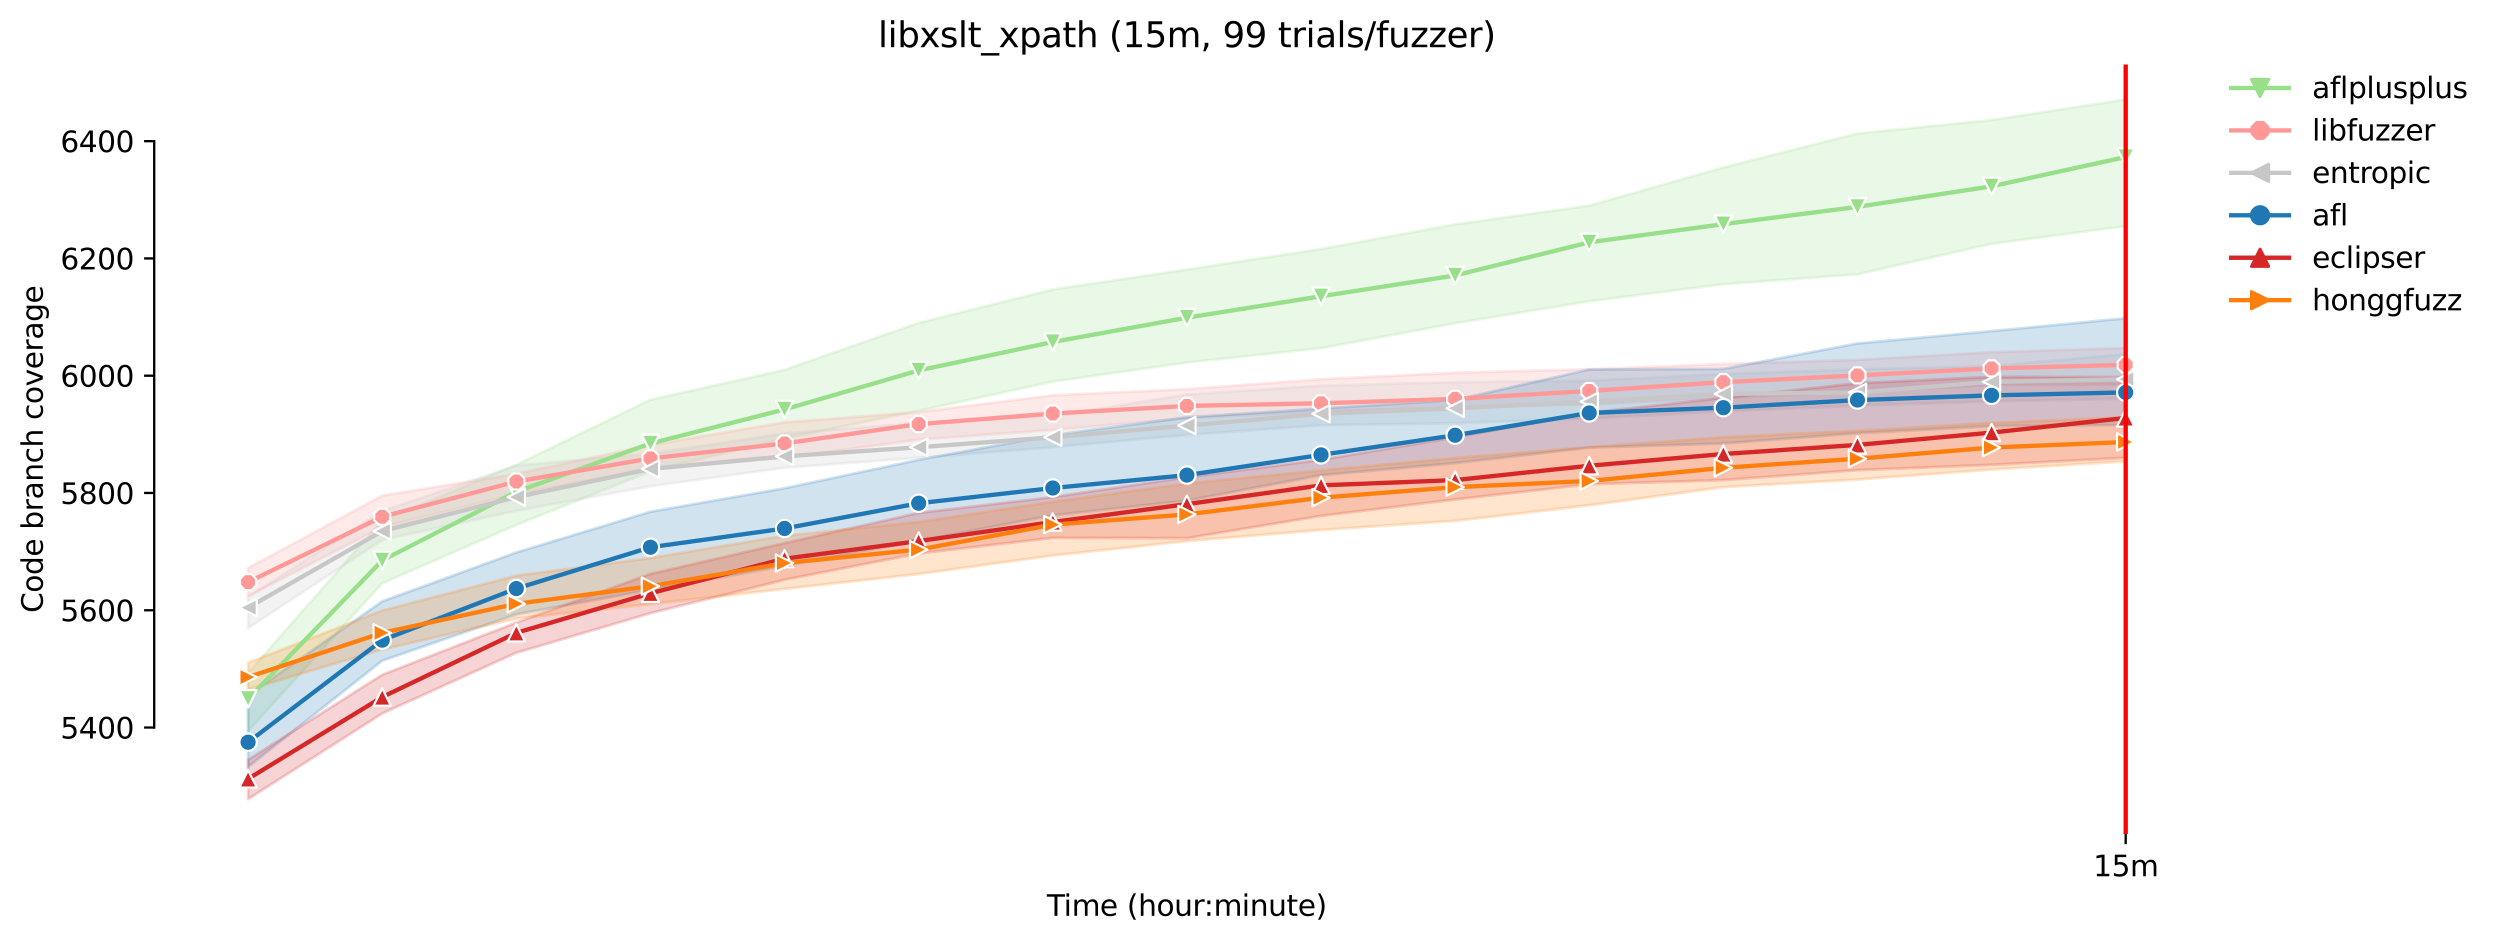 <?xml version="1.0" encoding="utf-8" standalone="no"?>
<!DOCTYPE svg PUBLIC "-//W3C//DTD SVG 1.1//EN"
  "http://www.w3.org/Graphics/SVG/1.1/DTD/svg11.dtd">
<svg height="325.986pt" version="1.1" viewBox="0 0 864.542 325.986" width="864.542pt" xmlns="http://www.w3.org/2000/svg" xmlns:xlink="http://www.w3.org/1999/xlink">
 <defs>
  <style type="text/css">*{stroke-linecap:butt;stroke-linejoin:round;}</style>
 </defs>
 <g id="figure_1">
  <g id="patch_1">
   <path d="M 0 325.986 
L 864.542 325.986 
L 864.542 0 
L 0 0 
z
" style="fill:#ffffff;"/>
  </g>
  <g id="axes_1">
   <g id="patch_2">
    <path d="M 53.328 288.43 
L 767.568 288.43 
L 767.568 22.318 
L 53.328 22.318 
z
" style="fill:#ffffff;"/>
   </g>
   <g id="PolyCollection_1">
    <defs>
     <path d="M 85.794 -93.251 
L 85.794 -73.175 
L 132.173 -124.271 
L 178.552 -144.453 
L 224.931 -162.998 
L 271.31 -174.364 
L 317.69 -183.895 
L 364.069 -194.034 
L 410.448 -200.624 
L 456.827 -205.592 
L 503.207 -214.19 
L 549.586 -221.815 
L 595.965 -227.696 
L 642.344 -231.123 
L 688.723 -241.688 
L 735.103 -247.769 
L 735.103 -291.572 
L 735.103 -291.572 
L 688.723 -284.475 
L 642.344 -279.811 
L 595.965 -268.055 
L 549.586 -254.869 
L 503.207 -248.379 
L 456.827 -239.865 
L 410.448 -232.765 
L 364.069 -225.871 
L 317.69 -214.312 
L 271.31 -198.089 
L 224.931 -187.747 
L 178.552 -165.239 
L 132.173 -145.974 
L 85.794 -93.251 
z
" id="m479d75a19c" style="stroke:#98df8a;stroke-opacity:0.2;"/>
    </defs>
    <g clip-path="url(#p4c5487ff35)">
     <use style="fill:#98df8a;fill-opacity:0.2;stroke:#98df8a;stroke-opacity:0.2;" x="0" xlink:href="#m479d75a19c" y="325.986"/>
    </g>
   </g>
   <g id="PolyCollection_2">
    <defs>
     <path d="M 85.794 -129.549 
L 85.794 -119.815 
L 132.173 -143.744 
L 178.552 -155.099 
L 224.931 -164.022 
L 271.31 -167.672 
L 317.69 -173.958 
L 364.069 -177.302 
L 410.448 -181.36 
L 456.827 -183.684 
L 503.207 -185.111 
L 549.586 -186.125 
L 595.965 -188.348 
L 642.344 -190.586 
L 688.723 -192.817 
L 735.103 -193.02 
L 735.103 -205.602 
L 735.103 -205.602 
L 688.723 -204.173 
L 642.344 -201.537 
L 595.965 -200.117 
L 549.586 -198.292 
L 503.207 -197.088 
L 456.827 -194.845 
L 410.448 -191.397 
L 364.069 -189.283 
L 317.69 -183.491 
L 271.31 -179.94 
L 224.931 -172.133 
L 178.552 -162.103 
L 132.173 -154.592 
L 85.794 -129.549 
z
" id="m8a4cbe8321" style="stroke:#ff9896;stroke-opacity:0.2;"/>
    </defs>
    <g clip-path="url(#p4c5487ff35)">
     <use style="fill:#ff9896;fill-opacity:0.2;stroke:#ff9896;stroke-opacity:0.2;" x="0" xlink:href="#m8a4cbe8321" y="325.986"/>
    </g>
   </g>
   <g id="PolyCollection_3">
    <defs>
     <path d="M 85.794 -119.62 
L 85.794 -108.763 
L 132.173 -139.282 
L 178.552 -149.32 
L 224.931 -157.837 
L 271.31 -164.225 
L 317.69 -167.672 
L 364.069 -171.322 
L 410.448 -175.58 
L 456.827 -178.926 
L 503.207 -179.636 
L 549.586 -181.256 
L 595.965 -183.689 
L 642.344 -185.72 
L 688.723 -187.139 
L 735.103 -188.153 
L 735.103 -203.564 
L 735.103 -203.564 
L 688.723 -199.407 
L 642.344 -198.292 
L 595.965 -196.67 
L 549.586 -194.338 
L 503.207 -193.831 
L 456.827 -192.614 
L 410.448 -189.572 
L 364.069 -182.069 
L 317.69 -179.737 
L 271.31 -176.087 
L 224.931 -169.094 
L 178.552 -165.036 
L 132.173 -149.241 
L 85.794 -119.62 
z
" id="m087e004ffd" style="stroke:#c7c7c7;stroke-opacity:0.2;"/>
    </defs>
    <g clip-path="url(#p4c5487ff35)">
     <use style="fill:#c7c7c7;fill-opacity:0.2;stroke:#c7c7c7;stroke-opacity:0.2;" x="0" xlink:href="#m087e004ffd" y="325.986"/>
    </g>
   </g>
   <g id="PolyCollection_4">
    <defs>
     <path d="M 85.794 -85.557 
L 85.794 -60.805 
L 132.173 -97.509 
L 178.552 -113.529 
L 224.931 -122.046 
L 271.31 -130.258 
L 317.69 -138.978 
L 364.069 -147.799 
L 410.448 -152.861 
L 456.827 -161.687 
L 503.207 -165.847 
L 549.586 -171.21 
L 595.965 -172.64 
L 642.344 -176.189 
L 688.723 -178.622 
L 735.103 -179.028 
L 735.103 -215.934 
L 735.103 -215.934 
L 688.723 -211.473 
L 642.344 -207.215 
L 595.965 -198.404 
L 549.586 -198.191 
L 503.207 -187.659 
L 456.827 -184.706 
L 410.448 -181.664 
L 364.069 -175.497 
L 317.69 -166.962 
L 271.31 -157.132 
L 224.931 -149.016 
L 178.552 -134.922 
L 132.173 -118.015 
L 85.794 -85.557 
z
" id="m4b9faaf8a5" style="stroke:#1f77b4;stroke-opacity:0.2;"/>
    </defs>
    <g clip-path="url(#p4c5487ff35)">
     <use style="fill:#1f77b4;fill-opacity:0.2;stroke:#1f77b4;stroke-opacity:0.2;" x="0" xlink:href="#m4b9faaf8a5" y="325.986"/>
    </g>
   </g>
   <g id="PolyCollection_5">
    <defs>
     <path d="M 85.794 -63.239 
L 85.794 -49.652 
L 132.173 -79.253 
L 178.552 -100.244 
L 224.931 -113.934 
L 271.31 -125.493 
L 317.69 -134.618 
L 364.069 -139.989 
L 410.448 -139.883 
L 456.827 -147.596 
L 503.207 -153.274 
L 549.586 -158.531 
L 595.965 -159.966 
L 642.344 -163.413 
L 688.723 -165.239 
L 735.103 -167.672 
L 735.103 -195.555 
L 735.103 -195.555 
L 688.723 -195.656 
L 642.344 -193.451 
L 595.965 -188.356 
L 549.586 -183.286 
L 503.207 -174.769 
L 456.827 -166.965 
L 410.448 -160.98 
L 364.069 -154.085 
L 317.69 -148.61 
L 271.31 -138.167 
L 224.931 -127.523 
L 178.552 -110.69 
L 132.173 -92.642 
L 85.794 -63.239 
z
" id="m6ea52c209a" style="stroke:#d62728;stroke-opacity:0.2;"/>
    </defs>
    <g clip-path="url(#p4c5487ff35)">
     <use style="fill:#d62728;fill-opacity:0.2;stroke:#d62728;stroke-opacity:0.2;" x="0" xlink:href="#m6ea52c209a" y="325.986"/>
    </g>
   </g>
   <g id="PolyCollection_6">
    <defs>
     <path d="M 85.794 -96.802 
L 85.794 -87.573 
L 132.173 -101.357 
L 178.552 -112.109 
L 224.931 -117.078 
L 271.31 -122.35 
L 317.69 -127.516 
L 364.069 -133.906 
L 410.448 -138.877 
L 456.827 -142.727 
L 503.207 -145.873 
L 549.586 -151.246 
L 595.965 -157.533 
L 642.344 -160.169 
L 688.723 -163.616 
L 735.103 -166.44 
L 735.103 -181.664 
L 735.103 -181.664 
L 688.723 -179.75 
L 642.344 -177.01 
L 595.965 -174.769 
L 549.586 -171.335 
L 503.207 -167.571 
L 456.827 -163.312 
L 410.448 -158.752 
L 364.069 -152.463 
L 317.69 -145.47 
L 271.31 -140.704 
L 224.931 -132.996 
L 178.552 -126.915 
L 132.173 -114.847 
L 85.794 -96.802 
z
" id="m92d3439f82" style="stroke:#ff7f0e;stroke-opacity:0.2;"/>
    </defs>
    <g clip-path="url(#p4c5487ff35)">
     <use style="fill:#ff7f0e;fill-opacity:0.2;stroke:#ff7f0e;stroke-opacity:0.2;" x="0" xlink:href="#m92d3439f82" y="325.986"/>
    </g>
   </g>
   <g id="matplotlib.axis_1">
    <g id="xtick_1">
     <g id="line2d_1">
      <defs>
       <path d="M 0 0 
L 0 3.5 
" id="mc298750e1a" style="stroke:#000000;stroke-width:0.8;"/>
      </defs>
      <g>
       <use style="stroke:#000000;stroke-width:0.8;" x="735.103" xlink:href="#mc298750e1a" y="288.43"/>
      </g>
     </g>
     <g id="text_1">
      <!-- 15m -->
      <g transform="translate(723.87 303.029)scale(0.1 -0.1)">
       <defs>
        <path d="M 794 531 
L 1825 531 
L 1825 4091 
L 703 3866 
L 703 4441 
L 1819 4666 
L 2450 4666 
L 2450 531 
L 3481 531 
L 3481 0 
L 794 0 
L 794 531 
z
" id="DejaVuSans-31" transform="scale(0.016)"/>
        <path d="M 691 4666 
L 3169 4666 
L 3169 4134 
L 1269 4134 
L 1269 2991 
Q 1406 3038 1543 3061 
Q 1681 3084 1819 3084 
Q 2600 3084 3056 2656 
Q 3513 2228 3513 1497 
Q 3513 744 3044 326 
Q 2575 -91 1722 -91 
Q 1428 -91 1123 -41 
Q 819 9 494 109 
L 494 744 
Q 775 591 1075 516 
Q 1375 441 1709 441 
Q 2250 441 2565 725 
Q 2881 1009 2881 1497 
Q 2881 1984 2565 2268 
Q 2250 2553 1709 2553 
Q 1456 2553 1204 2497 
Q 953 2441 691 2322 
L 691 4666 
z
" id="DejaVuSans-35" transform="scale(0.016)"/>
        <path d="M 3328 2828 
Q 3544 3216 3844 3400 
Q 4144 3584 4550 3584 
Q 5097 3584 5394 3201 
Q 5691 2819 5691 2113 
L 5691 0 
L 5113 0 
L 5113 2094 
Q 5113 2597 4934 2840 
Q 4756 3084 4391 3084 
Q 3944 3084 3684 2787 
Q 3425 2491 3425 1978 
L 3425 0 
L 2847 0 
L 2847 2094 
Q 2847 2600 2669 2842 
Q 2491 3084 2119 3084 
Q 1678 3084 1418 2786 
Q 1159 2488 1159 1978 
L 1159 0 
L 581 0 
L 581 3500 
L 1159 3500 
L 1159 2956 
Q 1356 3278 1631 3431 
Q 1906 3584 2284 3584 
Q 2666 3584 2933 3390 
Q 3200 3197 3328 2828 
z
" id="DejaVuSans-6d" transform="scale(0.016)"/>
       </defs>
       <use xlink:href="#DejaVuSans-31"/>
       <use x="63.623" xlink:href="#DejaVuSans-35"/>
       <use x="127.246" xlink:href="#DejaVuSans-6d"/>
      </g>
     </g>
    </g>
    <g id="text_2">
     <!-- Time (hour:minute) -->
     <g transform="translate(362.041 316.707)scale(0.1 -0.1)">
      <defs>
       <path d="M -19 4666 
L 3928 4666 
L 3928 4134 
L 2272 4134 
L 2272 0 
L 1638 0 
L 1638 4134 
L -19 4134 
L -19 4666 
z
" id="DejaVuSans-54" transform="scale(0.016)"/>
       <path d="M 603 3500 
L 1178 3500 
L 1178 0 
L 603 0 
L 603 3500 
z
M 603 4863 
L 1178 4863 
L 1178 4134 
L 603 4134 
L 603 4863 
z
" id="DejaVuSans-69" transform="scale(0.016)"/>
       <path d="M 3597 1894 
L 3597 1613 
L 953 1613 
Q 991 1019 1311 708 
Q 1631 397 2203 397 
Q 2534 397 2845 478 
Q 3156 559 3463 722 
L 3463 178 
Q 3153 47 2828 -22 
Q 2503 -91 2169 -91 
Q 1331 -91 842 396 
Q 353 884 353 1716 
Q 353 2575 817 3079 
Q 1281 3584 2069 3584 
Q 2775 3584 3186 3129 
Q 3597 2675 3597 1894 
z
M 3022 2063 
Q 3016 2534 2758 2815 
Q 2500 3097 2075 3097 
Q 1594 3097 1305 2825 
Q 1016 2553 972 2059 
L 3022 2063 
z
" id="DejaVuSans-65" transform="scale(0.016)"/>
       <path id="DejaVuSans-20" transform="scale(0.016)"/>
       <path d="M 1984 4856 
Q 1566 4138 1362 3434 
Q 1159 2731 1159 2009 
Q 1159 1288 1364 580 
Q 1569 -128 1984 -844 
L 1484 -844 
Q 1016 -109 783 600 
Q 550 1309 550 2009 
Q 550 2706 781 3412 
Q 1013 4119 1484 4856 
L 1984 4856 
z
" id="DejaVuSans-28" transform="scale(0.016)"/>
       <path d="M 3513 2113 
L 3513 0 
L 2938 0 
L 2938 2094 
Q 2938 2591 2744 2837 
Q 2550 3084 2163 3084 
Q 1697 3084 1428 2787 
Q 1159 2491 1159 1978 
L 1159 0 
L 581 0 
L 581 4863 
L 1159 4863 
L 1159 2956 
Q 1366 3272 1645 3428 
Q 1925 3584 2291 3584 
Q 2894 3584 3203 3211 
Q 3513 2838 3513 2113 
z
" id="DejaVuSans-68" transform="scale(0.016)"/>
       <path d="M 1959 3097 
Q 1497 3097 1228 2736 
Q 959 2375 959 1747 
Q 959 1119 1226 758 
Q 1494 397 1959 397 
Q 2419 397 2687 759 
Q 2956 1122 2956 1747 
Q 2956 2369 2687 2733 
Q 2419 3097 1959 3097 
z
M 1959 3584 
Q 2709 3584 3137 3096 
Q 3566 2609 3566 1747 
Q 3566 888 3137 398 
Q 2709 -91 1959 -91 
Q 1206 -91 779 398 
Q 353 888 353 1747 
Q 353 2609 779 3096 
Q 1206 3584 1959 3584 
z
" id="DejaVuSans-6f" transform="scale(0.016)"/>
       <path d="M 544 1381 
L 544 3500 
L 1119 3500 
L 1119 1403 
Q 1119 906 1312 657 
Q 1506 409 1894 409 
Q 2359 409 2629 706 
Q 2900 1003 2900 1516 
L 2900 3500 
L 3475 3500 
L 3475 0 
L 2900 0 
L 2900 538 
Q 2691 219 2414 64 
Q 2138 -91 1772 -91 
Q 1169 -91 856 284 
Q 544 659 544 1381 
z
M 1991 3584 
L 1991 3584 
z
" id="DejaVuSans-75" transform="scale(0.016)"/>
       <path d="M 2631 2963 
Q 2534 3019 2420 3045 
Q 2306 3072 2169 3072 
Q 1681 3072 1420 2755 
Q 1159 2438 1159 1844 
L 1159 0 
L 581 0 
L 581 3500 
L 1159 3500 
L 1159 2956 
Q 1341 3275 1631 3429 
Q 1922 3584 2338 3584 
Q 2397 3584 2469 3576 
Q 2541 3569 2628 3553 
L 2631 2963 
z
" id="DejaVuSans-72" transform="scale(0.016)"/>
       <path d="M 750 794 
L 1409 794 
L 1409 0 
L 750 0 
L 750 794 
z
M 750 3309 
L 1409 3309 
L 1409 2516 
L 750 2516 
L 750 3309 
z
" id="DejaVuSans-3a" transform="scale(0.016)"/>
       <path d="M 3513 2113 
L 3513 0 
L 2938 0 
L 2938 2094 
Q 2938 2591 2744 2837 
Q 2550 3084 2163 3084 
Q 1697 3084 1428 2787 
Q 1159 2491 1159 1978 
L 1159 0 
L 581 0 
L 581 3500 
L 1159 3500 
L 1159 2956 
Q 1366 3272 1645 3428 
Q 1925 3584 2291 3584 
Q 2894 3584 3203 3211 
Q 3513 2838 3513 2113 
z
" id="DejaVuSans-6e" transform="scale(0.016)"/>
       <path d="M 1172 4494 
L 1172 3500 
L 2356 3500 
L 2356 3053 
L 1172 3053 
L 1172 1153 
Q 1172 725 1289 603 
Q 1406 481 1766 481 
L 2356 481 
L 2356 0 
L 1766 0 
Q 1100 0 847 248 
Q 594 497 594 1153 
L 594 3053 
L 172 3053 
L 172 3500 
L 594 3500 
L 594 4494 
L 1172 4494 
z
" id="DejaVuSans-74" transform="scale(0.016)"/>
       <path d="M 513 4856 
L 1013 4856 
Q 1481 4119 1714 3412 
Q 1947 2706 1947 2009 
Q 1947 1309 1714 600 
Q 1481 -109 1013 -844 
L 513 -844 
Q 928 -128 1133 580 
Q 1338 1288 1338 2009 
Q 1338 2731 1133 3434 
Q 928 4138 513 4856 
z
" id="DejaVuSans-29" transform="scale(0.016)"/>
      </defs>
      <use xlink:href="#DejaVuSans-54"/>
      <use x="57.959" xlink:href="#DejaVuSans-69"/>
      <use x="85.742" xlink:href="#DejaVuSans-6d"/>
      <use x="183.154" xlink:href="#DejaVuSans-65"/>
      <use x="244.678" xlink:href="#DejaVuSans-20"/>
      <use x="276.465" xlink:href="#DejaVuSans-28"/>
      <use x="315.479" xlink:href="#DejaVuSans-68"/>
      <use x="378.857" xlink:href="#DejaVuSans-6f"/>
      <use x="440.039" xlink:href="#DejaVuSans-75"/>
      <use x="503.418" xlink:href="#DejaVuSans-72"/>
      <use x="542.781" xlink:href="#DejaVuSans-3a"/>
      <use x="576.473" xlink:href="#DejaVuSans-6d"/>
      <use x="673.885" xlink:href="#DejaVuSans-69"/>
      <use x="701.668" xlink:href="#DejaVuSans-6e"/>
      <use x="765.047" xlink:href="#DejaVuSans-75"/>
      <use x="828.426" xlink:href="#DejaVuSans-74"/>
      <use x="867.635" xlink:href="#DejaVuSans-65"/>
      <use x="929.158" xlink:href="#DejaVuSans-29"/>
     </g>
    </g>
   </g>
   <g id="matplotlib.axis_2">
    <g id="ytick_1">
     <g id="line2d_2">
      <defs>
       <path d="M 0 0 
L -3.5 0 
" id="mdfe9382832" style="stroke:#000000;stroke-width:0.8;"/>
      </defs>
      <g>
       <use style="stroke:#000000;stroke-width:0.8;" x="53.328" xlink:href="#mdfe9382832" y="251.595"/>
      </g>
     </g>
     <g id="text_3">
      <!-- 5400 -->
      <g transform="translate(20.878 255.394)scale(0.1 -0.1)">
       <defs>
        <path d="M 2419 4116 
L 825 1625 
L 2419 1625 
L 2419 4116 
z
M 2253 4666 
L 3047 4666 
L 3047 1625 
L 3713 1625 
L 3713 1100 
L 3047 1100 
L 3047 0 
L 2419 0 
L 2419 1100 
L 313 1100 
L 313 1709 
L 2253 4666 
z
" id="DejaVuSans-34" transform="scale(0.016)"/>
        <path d="M 2034 4250 
Q 1547 4250 1301 3770 
Q 1056 3291 1056 2328 
Q 1056 1369 1301 889 
Q 1547 409 2034 409 
Q 2525 409 2770 889 
Q 3016 1369 3016 2328 
Q 3016 3291 2770 3770 
Q 2525 4250 2034 4250 
z
M 2034 4750 
Q 2819 4750 3233 4129 
Q 3647 3509 3647 2328 
Q 3647 1150 3233 529 
Q 2819 -91 2034 -91 
Q 1250 -91 836 529 
Q 422 1150 422 2328 
Q 422 3509 836 4129 
Q 1250 4750 2034 4750 
z
" id="DejaVuSans-30" transform="scale(0.016)"/>
       </defs>
       <use xlink:href="#DejaVuSans-35"/>
       <use x="63.623" xlink:href="#DejaVuSans-34"/>
       <use x="127.246" xlink:href="#DejaVuSans-30"/>
       <use x="190.869" xlink:href="#DejaVuSans-30"/>
      </g>
     </g>
    </g>
    <g id="ytick_2">
     <g id="line2d_3">
      <g>
       <use style="stroke:#000000;stroke-width:0.8;" x="53.328" xlink:href="#mdfe9382832" y="211.038"/>
      </g>
     </g>
     <g id="text_4">
      <!-- 5600 -->
      <g transform="translate(20.878 214.837)scale(0.1 -0.1)">
       <defs>
        <path d="M 2113 2584 
Q 1688 2584 1439 2293 
Q 1191 2003 1191 1497 
Q 1191 994 1439 701 
Q 1688 409 2113 409 
Q 2538 409 2786 701 
Q 3034 994 3034 1497 
Q 3034 2003 2786 2293 
Q 2538 2584 2113 2584 
z
M 3366 4563 
L 3366 3988 
Q 3128 4100 2886 4159 
Q 2644 4219 2406 4219 
Q 1781 4219 1451 3797 
Q 1122 3375 1075 2522 
Q 1259 2794 1537 2939 
Q 1816 3084 2150 3084 
Q 2853 3084 3261 2657 
Q 3669 2231 3669 1497 
Q 3669 778 3244 343 
Q 2819 -91 2113 -91 
Q 1303 -91 875 529 
Q 447 1150 447 2328 
Q 447 3434 972 4092 
Q 1497 4750 2381 4750 
Q 2619 4750 2861 4703 
Q 3103 4656 3366 4563 
z
" id="DejaVuSans-36" transform="scale(0.016)"/>
       </defs>
       <use xlink:href="#DejaVuSans-35"/>
       <use x="63.623" xlink:href="#DejaVuSans-36"/>
       <use x="127.246" xlink:href="#DejaVuSans-30"/>
       <use x="190.869" xlink:href="#DejaVuSans-30"/>
      </g>
     </g>
    </g>
    <g id="ytick_3">
     <g id="line2d_4">
      <g>
       <use style="stroke:#000000;stroke-width:0.8;" x="53.328" xlink:href="#mdfe9382832" y="170.481"/>
      </g>
     </g>
     <g id="text_5">
      <!-- 5800 -->
      <g transform="translate(20.878 174.281)scale(0.1 -0.1)">
       <defs>
        <path d="M 2034 2216 
Q 1584 2216 1326 1975 
Q 1069 1734 1069 1313 
Q 1069 891 1326 650 
Q 1584 409 2034 409 
Q 2484 409 2743 651 
Q 3003 894 3003 1313 
Q 3003 1734 2745 1975 
Q 2488 2216 2034 2216 
z
M 1403 2484 
Q 997 2584 770 2862 
Q 544 3141 544 3541 
Q 544 4100 942 4425 
Q 1341 4750 2034 4750 
Q 2731 4750 3128 4425 
Q 3525 4100 3525 3541 
Q 3525 3141 3298 2862 
Q 3072 2584 2669 2484 
Q 3125 2378 3379 2068 
Q 3634 1759 3634 1313 
Q 3634 634 3220 271 
Q 2806 -91 2034 -91 
Q 1263 -91 848 271 
Q 434 634 434 1313 
Q 434 1759 690 2068 
Q 947 2378 1403 2484 
z
M 1172 3481 
Q 1172 3119 1398 2916 
Q 1625 2713 2034 2713 
Q 2441 2713 2670 2916 
Q 2900 3119 2900 3481 
Q 2900 3844 2670 4047 
Q 2441 4250 2034 4250 
Q 1625 4250 1398 4047 
Q 1172 3844 1172 3481 
z
" id="DejaVuSans-38" transform="scale(0.016)"/>
       </defs>
       <use xlink:href="#DejaVuSans-35"/>
       <use x="63.623" xlink:href="#DejaVuSans-38"/>
       <use x="127.246" xlink:href="#DejaVuSans-30"/>
       <use x="190.869" xlink:href="#DejaVuSans-30"/>
      </g>
     </g>
    </g>
    <g id="ytick_4">
     <g id="line2d_5">
      <g>
       <use style="stroke:#000000;stroke-width:0.8;" x="53.328" xlink:href="#mdfe9382832" y="129.925"/>
      </g>
     </g>
     <g id="text_6">
      <!-- 6000 -->
      <g transform="translate(20.878 133.724)scale(0.1 -0.1)">
       <use xlink:href="#DejaVuSans-36"/>
       <use x="63.623" xlink:href="#DejaVuSans-30"/>
       <use x="127.246" xlink:href="#DejaVuSans-30"/>
       <use x="190.869" xlink:href="#DejaVuSans-30"/>
      </g>
     </g>
    </g>
    <g id="ytick_5">
     <g id="line2d_6">
      <g>
       <use style="stroke:#000000;stroke-width:0.8;" x="53.328" xlink:href="#mdfe9382832" y="89.368"/>
      </g>
     </g>
     <g id="text_7">
      <!-- 6200 -->
      <g transform="translate(20.878 93.168)scale(0.1 -0.1)">
       <defs>
        <path d="M 1228 531 
L 3431 531 
L 3431 0 
L 469 0 
L 469 531 
Q 828 903 1448 1529 
Q 2069 2156 2228 2338 
Q 2531 2678 2651 2914 
Q 2772 3150 2772 3378 
Q 2772 3750 2511 3984 
Q 2250 4219 1831 4219 
Q 1534 4219 1204 4116 
Q 875 4013 500 3803 
L 500 4441 
Q 881 4594 1212 4672 
Q 1544 4750 1819 4750 
Q 2544 4750 2975 4387 
Q 3406 4025 3406 3419 
Q 3406 3131 3298 2873 
Q 3191 2616 2906 2266 
Q 2828 2175 2409 1742 
Q 1991 1309 1228 531 
z
" id="DejaVuSans-32" transform="scale(0.016)"/>
       </defs>
       <use xlink:href="#DejaVuSans-36"/>
       <use x="63.623" xlink:href="#DejaVuSans-32"/>
       <use x="127.246" xlink:href="#DejaVuSans-30"/>
       <use x="190.869" xlink:href="#DejaVuSans-30"/>
      </g>
     </g>
    </g>
    <g id="ytick_6">
     <g id="line2d_7">
      <g>
       <use style="stroke:#000000;stroke-width:0.8;" x="53.328" xlink:href="#mdfe9382832" y="48.812"/>
      </g>
     </g>
     <g id="text_8">
      <!-- 6400 -->
      <g transform="translate(20.878 52.611)scale(0.1 -0.1)">
       <use xlink:href="#DejaVuSans-36"/>
       <use x="63.623" xlink:href="#DejaVuSans-34"/>
       <use x="127.246" xlink:href="#DejaVuSans-30"/>
       <use x="190.869" xlink:href="#DejaVuSans-30"/>
      </g>
     </g>
    </g>
    <g id="text_9">
     <!-- Code branch coverage -->
     <g transform="translate(14.798 211.949)rotate(-90)scale(0.1 -0.1)">
      <defs>
       <path d="M 4122 4306 
L 4122 3641 
Q 3803 3938 3442 4084 
Q 3081 4231 2675 4231 
Q 1875 4231 1450 3742 
Q 1025 3253 1025 2328 
Q 1025 1406 1450 917 
Q 1875 428 2675 428 
Q 3081 428 3442 575 
Q 3803 722 4122 1019 
L 4122 359 
Q 3791 134 3420 21 
Q 3050 -91 2638 -91 
Q 1578 -91 968 557 
Q 359 1206 359 2328 
Q 359 3453 968 4101 
Q 1578 4750 2638 4750 
Q 3056 4750 3426 4639 
Q 3797 4528 4122 4306 
z
" id="DejaVuSans-43" transform="scale(0.016)"/>
       <path d="M 2906 2969 
L 2906 4863 
L 3481 4863 
L 3481 0 
L 2906 0 
L 2906 525 
Q 2725 213 2448 61 
Q 2172 -91 1784 -91 
Q 1150 -91 751 415 
Q 353 922 353 1747 
Q 353 2572 751 3078 
Q 1150 3584 1784 3584 
Q 2172 3584 2448 3432 
Q 2725 3281 2906 2969 
z
M 947 1747 
Q 947 1113 1208 752 
Q 1469 391 1925 391 
Q 2381 391 2643 752 
Q 2906 1113 2906 1747 
Q 2906 2381 2643 2742 
Q 2381 3103 1925 3103 
Q 1469 3103 1208 2742 
Q 947 2381 947 1747 
z
" id="DejaVuSans-64" transform="scale(0.016)"/>
       <path d="M 3116 1747 
Q 3116 2381 2855 2742 
Q 2594 3103 2138 3103 
Q 1681 3103 1420 2742 
Q 1159 2381 1159 1747 
Q 1159 1113 1420 752 
Q 1681 391 2138 391 
Q 2594 391 2855 752 
Q 3116 1113 3116 1747 
z
M 1159 2969 
Q 1341 3281 1617 3432 
Q 1894 3584 2278 3584 
Q 2916 3584 3314 3078 
Q 3713 2572 3713 1747 
Q 3713 922 3314 415 
Q 2916 -91 2278 -91 
Q 1894 -91 1617 61 
Q 1341 213 1159 525 
L 1159 0 
L 581 0 
L 581 4863 
L 1159 4863 
L 1159 2969 
z
" id="DejaVuSans-62" transform="scale(0.016)"/>
       <path d="M 2194 1759 
Q 1497 1759 1228 1600 
Q 959 1441 959 1056 
Q 959 750 1161 570 
Q 1363 391 1709 391 
Q 2188 391 2477 730 
Q 2766 1069 2766 1631 
L 2766 1759 
L 2194 1759 
z
M 3341 1997 
L 3341 0 
L 2766 0 
L 2766 531 
Q 2569 213 2275 61 
Q 1981 -91 1556 -91 
Q 1019 -91 701 211 
Q 384 513 384 1019 
Q 384 1609 779 1909 
Q 1175 2209 1959 2209 
L 2766 2209 
L 2766 2266 
Q 2766 2663 2505 2880 
Q 2244 3097 1772 3097 
Q 1472 3097 1187 3025 
Q 903 2953 641 2809 
L 641 3341 
Q 956 3463 1253 3523 
Q 1550 3584 1831 3584 
Q 2591 3584 2966 3190 
Q 3341 2797 3341 1997 
z
" id="DejaVuSans-61" transform="scale(0.016)"/>
       <path d="M 3122 3366 
L 3122 2828 
Q 2878 2963 2633 3030 
Q 2388 3097 2138 3097 
Q 1578 3097 1268 2742 
Q 959 2388 959 1747 
Q 959 1106 1268 751 
Q 1578 397 2138 397 
Q 2388 397 2633 464 
Q 2878 531 3122 666 
L 3122 134 
Q 2881 22 2623 -34 
Q 2366 -91 2075 -91 
Q 1284 -91 818 406 
Q 353 903 353 1747 
Q 353 2603 823 3093 
Q 1294 3584 2113 3584 
Q 2378 3584 2631 3529 
Q 2884 3475 3122 3366 
z
" id="DejaVuSans-63" transform="scale(0.016)"/>
       <path d="M 191 3500 
L 800 3500 
L 1894 563 
L 2988 3500 
L 3597 3500 
L 2284 0 
L 1503 0 
L 191 3500 
z
" id="DejaVuSans-76" transform="scale(0.016)"/>
       <path d="M 2906 1791 
Q 2906 2416 2648 2759 
Q 2391 3103 1925 3103 
Q 1463 3103 1205 2759 
Q 947 2416 947 1791 
Q 947 1169 1205 825 
Q 1463 481 1925 481 
Q 2391 481 2648 825 
Q 2906 1169 2906 1791 
z
M 3481 434 
Q 3481 -459 3084 -895 
Q 2688 -1331 1869 -1331 
Q 1566 -1331 1297 -1286 
Q 1028 -1241 775 -1147 
L 775 -588 
Q 1028 -725 1275 -790 
Q 1522 -856 1778 -856 
Q 2344 -856 2625 -561 
Q 2906 -266 2906 331 
L 2906 616 
Q 2728 306 2450 153 
Q 2172 0 1784 0 
Q 1141 0 747 490 
Q 353 981 353 1791 
Q 353 2603 747 3093 
Q 1141 3584 1784 3584 
Q 2172 3584 2450 3431 
Q 2728 3278 2906 2969 
L 2906 3500 
L 3481 3500 
L 3481 434 
z
" id="DejaVuSans-67" transform="scale(0.016)"/>
      </defs>
      <use xlink:href="#DejaVuSans-43"/>
      <use x="69.824" xlink:href="#DejaVuSans-6f"/>
      <use x="131.006" xlink:href="#DejaVuSans-64"/>
      <use x="194.482" xlink:href="#DejaVuSans-65"/>
      <use x="256.006" xlink:href="#DejaVuSans-20"/>
      <use x="287.793" xlink:href="#DejaVuSans-62"/>
      <use x="351.27" xlink:href="#DejaVuSans-72"/>
      <use x="392.383" xlink:href="#DejaVuSans-61"/>
      <use x="453.662" xlink:href="#DejaVuSans-6e"/>
      <use x="517.041" xlink:href="#DejaVuSans-63"/>
      <use x="572.021" xlink:href="#DejaVuSans-68"/>
      <use x="635.4" xlink:href="#DejaVuSans-20"/>
      <use x="667.188" xlink:href="#DejaVuSans-63"/>
      <use x="722.168" xlink:href="#DejaVuSans-6f"/>
      <use x="783.35" xlink:href="#DejaVuSans-76"/>
      <use x="842.529" xlink:href="#DejaVuSans-65"/>
      <use x="904.053" xlink:href="#DejaVuSans-72"/>
      <use x="945.166" xlink:href="#DejaVuSans-61"/>
      <use x="1006.445" xlink:href="#DejaVuSans-67"/>
      <use x="1069.922" xlink:href="#DejaVuSans-65"/>
     </g>
    </g>
   </g>
   <g id="line2d_8">
    <path clip-path="url(#p4c5487ff35)" d="M 85.794 241.658 
L 132.173 193.801 
L 178.552 170.076 
L 224.931 153.346 
L 271.31 141.585 
L 317.69 128.1 
L 364.069 118.265 
L 410.448 109.849 
L 456.827 102.448 
L 503.207 95.249 
L 549.586 83.792 
L 595.965 77.505 
L 642.344 71.523 
L 688.723 64.426 
L 735.103 54.287 
" style="fill:none;stroke:#98df8a;stroke-linecap:square;stroke-width:1.5;"/>
    <defs>
     <path d="M -0 3 
L 3 -3 
L -3 -3 
z
" id="m880ac84033" style="stroke:#ffffff;stroke-linejoin:miter;stroke-width:0.75;"/>
    </defs>
    <g clip-path="url(#p4c5487ff35)">
     <use style="fill:#98df8a;stroke:#ffffff;stroke-linejoin:miter;stroke-width:0.75;" x="85.794" xlink:href="#m880ac84033" y="241.658"/>
     <use style="fill:#98df8a;stroke:#ffffff;stroke-linejoin:miter;stroke-width:0.75;" x="132.173" xlink:href="#m880ac84033" y="193.801"/>
     <use style="fill:#98df8a;stroke:#ffffff;stroke-linejoin:miter;stroke-width:0.75;" x="178.552" xlink:href="#m880ac84033" y="170.076"/>
     <use style="fill:#98df8a;stroke:#ffffff;stroke-linejoin:miter;stroke-width:0.75;" x="224.931" xlink:href="#m880ac84033" y="153.346"/>
     <use style="fill:#98df8a;stroke:#ffffff;stroke-linejoin:miter;stroke-width:0.75;" x="271.31" xlink:href="#m880ac84033" y="141.585"/>
     <use style="fill:#98df8a;stroke:#ffffff;stroke-linejoin:miter;stroke-width:0.75;" x="317.69" xlink:href="#m880ac84033" y="128.1"/>
     <use style="fill:#98df8a;stroke:#ffffff;stroke-linejoin:miter;stroke-width:0.75;" x="364.069" xlink:href="#m880ac84033" y="118.265"/>
     <use style="fill:#98df8a;stroke:#ffffff;stroke-linejoin:miter;stroke-width:0.75;" x="410.448" xlink:href="#m880ac84033" y="109.849"/>
     <use style="fill:#98df8a;stroke:#ffffff;stroke-linejoin:miter;stroke-width:0.75;" x="456.827" xlink:href="#m880ac84033" y="102.448"/>
     <use style="fill:#98df8a;stroke:#ffffff;stroke-linejoin:miter;stroke-width:0.75;" x="503.207" xlink:href="#m880ac84033" y="95.249"/>
     <use style="fill:#98df8a;stroke:#ffffff;stroke-linejoin:miter;stroke-width:0.75;" x="549.586" xlink:href="#m880ac84033" y="83.792"/>
     <use style="fill:#98df8a;stroke:#ffffff;stroke-linejoin:miter;stroke-width:0.75;" x="595.965" xlink:href="#m880ac84033" y="77.505"/>
     <use style="fill:#98df8a;stroke:#ffffff;stroke-linejoin:miter;stroke-width:0.75;" x="642.344" xlink:href="#m880ac84033" y="71.523"/>
     <use style="fill:#98df8a;stroke:#ffffff;stroke-linejoin:miter;stroke-width:0.75;" x="688.723" xlink:href="#m880ac84033" y="64.426"/>
     <use style="fill:#98df8a;stroke:#ffffff;stroke-linejoin:miter;stroke-width:0.75;" x="735.103" xlink:href="#m880ac84033" y="54.287"/>
    </g>
   </g>
   <g id="line2d_9">
    <path clip-path="url(#p4c5487ff35)" d="M 85.794 201.304 
L 132.173 178.694 
L 178.552 166.527 
L 224.931 158.517 
L 271.31 153.346 
L 317.69 146.654 
L 364.069 143.004 
L 410.448 140.368 
L 456.827 139.456 
L 503.207 137.935 
L 549.586 135.197 
L 595.965 132.155 
L 642.344 129.823 
L 688.723 127.39 
L 735.103 126.173 
" style="fill:none;stroke:#ff9896;stroke-linecap:square;stroke-width:1.5;"/>
    <defs>
     <path d="M -1.148 -2.772 
L -2.772 -1.148 
L -2.772 1.148 
L -1.148 2.772 
L 1.148 2.772 
L 2.772 1.148 
L 2.772 -1.148 
L 1.148 -2.772 
z
" id="mcc3b97df53" style="stroke:#ffffff;stroke-linejoin:miter;stroke-width:0.75;"/>
    </defs>
    <g clip-path="url(#p4c5487ff35)">
     <use style="fill:#ff9896;stroke:#ffffff;stroke-linejoin:miter;stroke-width:0.75;" x="85.794" xlink:href="#mcc3b97df53" y="201.304"/>
     <use style="fill:#ff9896;stroke:#ffffff;stroke-linejoin:miter;stroke-width:0.75;" x="132.173" xlink:href="#mcc3b97df53" y="178.694"/>
     <use style="fill:#ff9896;stroke:#ffffff;stroke-linejoin:miter;stroke-width:0.75;" x="178.552" xlink:href="#mcc3b97df53" y="166.527"/>
     <use style="fill:#ff9896;stroke:#ffffff;stroke-linejoin:miter;stroke-width:0.75;" x="224.931" xlink:href="#mcc3b97df53" y="158.517"/>
     <use style="fill:#ff9896;stroke:#ffffff;stroke-linejoin:miter;stroke-width:0.75;" x="271.31" xlink:href="#mcc3b97df53" y="153.346"/>
     <use style="fill:#ff9896;stroke:#ffffff;stroke-linejoin:miter;stroke-width:0.75;" x="317.69" xlink:href="#mcc3b97df53" y="146.654"/>
     <use style="fill:#ff9896;stroke:#ffffff;stroke-linejoin:miter;stroke-width:0.75;" x="364.069" xlink:href="#mcc3b97df53" y="143.004"/>
     <use style="fill:#ff9896;stroke:#ffffff;stroke-linejoin:miter;stroke-width:0.75;" x="410.448" xlink:href="#mcc3b97df53" y="140.368"/>
     <use style="fill:#ff9896;stroke:#ffffff;stroke-linejoin:miter;stroke-width:0.75;" x="456.827" xlink:href="#mcc3b97df53" y="139.456"/>
     <use style="fill:#ff9896;stroke:#ffffff;stroke-linejoin:miter;stroke-width:0.75;" x="503.207" xlink:href="#mcc3b97df53" y="137.935"/>
     <use style="fill:#ff9896;stroke:#ffffff;stroke-linejoin:miter;stroke-width:0.75;" x="549.586" xlink:href="#mcc3b97df53" y="135.197"/>
     <use style="fill:#ff9896;stroke:#ffffff;stroke-linejoin:miter;stroke-width:0.75;" x="595.965" xlink:href="#mcc3b97df53" y="132.155"/>
     <use style="fill:#ff9896;stroke:#ffffff;stroke-linejoin:miter;stroke-width:0.75;" x="642.344" xlink:href="#mcc3b97df53" y="129.823"/>
     <use style="fill:#ff9896;stroke:#ffffff;stroke-linejoin:miter;stroke-width:0.75;" x="688.723" xlink:href="#mcc3b97df53" y="127.39"/>
     <use style="fill:#ff9896;stroke:#ffffff;stroke-linejoin:miter;stroke-width:0.75;" x="735.103" xlink:href="#mcc3b97df53" y="126.173"/>
    </g>
   </g>
   <g id="line2d_10">
    <path clip-path="url(#p4c5487ff35)" d="M 85.794 210.126 
L 132.173 183.662 
L 178.552 171.901 
L 224.931 162.167 
L 271.31 157.808 
L 317.69 154.664 
L 364.069 151.217 
L 410.448 147.161 
L 456.827 143.106 
L 503.207 141.179 
L 549.586 138.847 
L 595.965 136.211 
L 642.344 135.704 
L 688.723 132.054 
L 735.103 131.142 
" style="fill:none;stroke:#c7c7c7;stroke-linecap:square;stroke-width:1.5;"/>
    <defs>
     <path d="M -3 -0 
L 3 3 
L 3 -3 
z
" id="ma46f70e316" style="stroke:#ffffff;stroke-linejoin:miter;stroke-width:0.75;"/>
    </defs>
    <g clip-path="url(#p4c5487ff35)">
     <use style="fill:#c7c7c7;stroke:#ffffff;stroke-linejoin:miter;stroke-width:0.75;" x="85.794" xlink:href="#ma46f70e316" y="210.126"/>
     <use style="fill:#c7c7c7;stroke:#ffffff;stroke-linejoin:miter;stroke-width:0.75;" x="132.173" xlink:href="#ma46f70e316" y="183.662"/>
     <use style="fill:#c7c7c7;stroke:#ffffff;stroke-linejoin:miter;stroke-width:0.75;" x="178.552" xlink:href="#ma46f70e316" y="171.901"/>
     <use style="fill:#c7c7c7;stroke:#ffffff;stroke-linejoin:miter;stroke-width:0.75;" x="224.931" xlink:href="#ma46f70e316" y="162.167"/>
     <use style="fill:#c7c7c7;stroke:#ffffff;stroke-linejoin:miter;stroke-width:0.75;" x="271.31" xlink:href="#ma46f70e316" y="157.808"/>
     <use style="fill:#c7c7c7;stroke:#ffffff;stroke-linejoin:miter;stroke-width:0.75;" x="317.69" xlink:href="#ma46f70e316" y="154.664"/>
     <use style="fill:#c7c7c7;stroke:#ffffff;stroke-linejoin:miter;stroke-width:0.75;" x="364.069" xlink:href="#ma46f70e316" y="151.217"/>
     <use style="fill:#c7c7c7;stroke:#ffffff;stroke-linejoin:miter;stroke-width:0.75;" x="410.448" xlink:href="#ma46f70e316" y="147.161"/>
     <use style="fill:#c7c7c7;stroke:#ffffff;stroke-linejoin:miter;stroke-width:0.75;" x="456.827" xlink:href="#ma46f70e316" y="143.106"/>
     <use style="fill:#c7c7c7;stroke:#ffffff;stroke-linejoin:miter;stroke-width:0.75;" x="503.207" xlink:href="#ma46f70e316" y="141.179"/>
     <use style="fill:#c7c7c7;stroke:#ffffff;stroke-linejoin:miter;stroke-width:0.75;" x="549.586" xlink:href="#ma46f70e316" y="138.847"/>
     <use style="fill:#c7c7c7;stroke:#ffffff;stroke-linejoin:miter;stroke-width:0.75;" x="595.965" xlink:href="#ma46f70e316" y="136.211"/>
     <use style="fill:#c7c7c7;stroke:#ffffff;stroke-linejoin:miter;stroke-width:0.75;" x="642.344" xlink:href="#ma46f70e316" y="135.704"/>
     <use style="fill:#c7c7c7;stroke:#ffffff;stroke-linejoin:miter;stroke-width:0.75;" x="688.723" xlink:href="#ma46f70e316" y="132.054"/>
     <use style="fill:#c7c7c7;stroke:#ffffff;stroke-linejoin:miter;stroke-width:0.75;" x="735.103" xlink:href="#ma46f70e316" y="131.142"/>
    </g>
   </g>
   <g id="line2d_11">
    <path clip-path="url(#p4c5487ff35)" d="M 85.794 256.664 
L 132.173 221.38 
L 178.552 203.535 
L 224.931 189.239 
L 271.31 182.75 
L 317.69 174.03 
L 364.069 168.758 
L 410.448 164.297 
L 456.827 157.301 
L 503.207 150.507 
L 549.586 142.802 
L 595.965 140.977 
L 642.344 138.34 
L 688.723 136.718 
L 735.103 135.704 
" style="fill:none;stroke:#1f77b4;stroke-linecap:square;stroke-width:1.5;"/>
    <defs>
     <path d="M 0 3 
C 0.796 3 1.559 2.684 2.121 2.121 
C 2.684 1.559 3 0.796 3 0 
C 3 -0.796 2.684 -1.559 2.121 -2.121 
C 1.559 -2.684 0.796 -3 0 -3 
C -0.796 -3 -1.559 -2.684 -2.121 -2.121 
C -2.684 -1.559 -3 -0.796 -3 0 
C -3 0.796 -2.684 1.559 -2.121 2.121 
C -1.559 2.684 -0.796 3 0 3 
z
" id="m8f2612e8f3" style="stroke:#ffffff;stroke-width:0.75;"/>
    </defs>
    <g clip-path="url(#p4c5487ff35)">
     <use style="fill:#1f77b4;stroke:#ffffff;stroke-width:0.75;" x="85.794" xlink:href="#m8f2612e8f3" y="256.664"/>
     <use style="fill:#1f77b4;stroke:#ffffff;stroke-width:0.75;" x="132.173" xlink:href="#m8f2612e8f3" y="221.38"/>
     <use style="fill:#1f77b4;stroke:#ffffff;stroke-width:0.75;" x="178.552" xlink:href="#m8f2612e8f3" y="203.535"/>
     <use style="fill:#1f77b4;stroke:#ffffff;stroke-width:0.75;" x="224.931" xlink:href="#m8f2612e8f3" y="189.239"/>
     <use style="fill:#1f77b4;stroke:#ffffff;stroke-width:0.75;" x="271.31" xlink:href="#m8f2612e8f3" y="182.75"/>
     <use style="fill:#1f77b4;stroke:#ffffff;stroke-width:0.75;" x="317.69" xlink:href="#m8f2612e8f3" y="174.03"/>
     <use style="fill:#1f77b4;stroke:#ffffff;stroke-width:0.75;" x="364.069" xlink:href="#m8f2612e8f3" y="168.758"/>
     <use style="fill:#1f77b4;stroke:#ffffff;stroke-width:0.75;" x="410.448" xlink:href="#m8f2612e8f3" y="164.297"/>
     <use style="fill:#1f77b4;stroke:#ffffff;stroke-width:0.75;" x="456.827" xlink:href="#m8f2612e8f3" y="157.301"/>
     <use style="fill:#1f77b4;stroke:#ffffff;stroke-width:0.75;" x="503.207" xlink:href="#m8f2612e8f3" y="150.507"/>
     <use style="fill:#1f77b4;stroke:#ffffff;stroke-width:0.75;" x="549.586" xlink:href="#m8f2612e8f3" y="142.802"/>
     <use style="fill:#1f77b4;stroke:#ffffff;stroke-width:0.75;" x="595.965" xlink:href="#m8f2612e8f3" y="140.977"/>
     <use style="fill:#1f77b4;stroke:#ffffff;stroke-width:0.75;" x="642.344" xlink:href="#m8f2612e8f3" y="138.34"/>
     <use style="fill:#1f77b4;stroke:#ffffff;stroke-width:0.75;" x="688.723" xlink:href="#m8f2612e8f3" y="136.718"/>
     <use style="fill:#1f77b4;stroke:#ffffff;stroke-width:0.75;" x="735.103" xlink:href="#m8f2612e8f3" y="135.704"/>
    </g>
   </g>
   <g id="line2d_12">
    <path clip-path="url(#p4c5487ff35)" d="M 85.794 269.338 
L 132.173 241.05 
L 178.552 218.845 
L 224.931 205.157 
L 271.31 193.193 
L 317.69 187.11 
L 364.069 180.519 
L 410.448 174.334 
L 456.827 167.845 
L 503.207 166.02 
L 549.586 161.052 
L 595.965 156.996 
L 642.344 153.853 
L 688.723 149.595 
L 735.103 144.525 
" style="fill:none;stroke:#d62728;stroke-linecap:square;stroke-width:1.5;"/>
    <defs>
     <path d="M 0 -3 
L -3 3 
L 3 3 
z
" id="mff19f02a45" style="stroke:#ffffff;stroke-linejoin:miter;stroke-width:0.75;"/>
    </defs>
    <g clip-path="url(#p4c5487ff35)">
     <use style="fill:#d62728;stroke:#ffffff;stroke-linejoin:miter;stroke-width:0.75;" x="85.794" xlink:href="#mff19f02a45" y="269.338"/>
     <use style="fill:#d62728;stroke:#ffffff;stroke-linejoin:miter;stroke-width:0.75;" x="132.173" xlink:href="#mff19f02a45" y="241.05"/>
     <use style="fill:#d62728;stroke:#ffffff;stroke-linejoin:miter;stroke-width:0.75;" x="178.552" xlink:href="#mff19f02a45" y="218.845"/>
     <use style="fill:#d62728;stroke:#ffffff;stroke-linejoin:miter;stroke-width:0.75;" x="224.931" xlink:href="#mff19f02a45" y="205.157"/>
     <use style="fill:#d62728;stroke:#ffffff;stroke-linejoin:miter;stroke-width:0.75;" x="271.31" xlink:href="#mff19f02a45" y="193.193"/>
     <use style="fill:#d62728;stroke:#ffffff;stroke-linejoin:miter;stroke-width:0.75;" x="317.69" xlink:href="#mff19f02a45" y="187.11"/>
     <use style="fill:#d62728;stroke:#ffffff;stroke-linejoin:miter;stroke-width:0.75;" x="364.069" xlink:href="#mff19f02a45" y="180.519"/>
     <use style="fill:#d62728;stroke:#ffffff;stroke-linejoin:miter;stroke-width:0.75;" x="410.448" xlink:href="#mff19f02a45" y="174.334"/>
     <use style="fill:#d62728;stroke:#ffffff;stroke-linejoin:miter;stroke-width:0.75;" x="456.827" xlink:href="#mff19f02a45" y="167.845"/>
     <use style="fill:#d62728;stroke:#ffffff;stroke-linejoin:miter;stroke-width:0.75;" x="503.207" xlink:href="#mff19f02a45" y="166.02"/>
     <use style="fill:#d62728;stroke:#ffffff;stroke-linejoin:miter;stroke-width:0.75;" x="549.586" xlink:href="#mff19f02a45" y="161.052"/>
     <use style="fill:#d62728;stroke:#ffffff;stroke-linejoin:miter;stroke-width:0.75;" x="595.965" xlink:href="#mff19f02a45" y="156.996"/>
     <use style="fill:#d62728;stroke:#ffffff;stroke-linejoin:miter;stroke-width:0.75;" x="642.344" xlink:href="#mff19f02a45" y="153.853"/>
     <use style="fill:#d62728;stroke:#ffffff;stroke-linejoin:miter;stroke-width:0.75;" x="688.723" xlink:href="#mff19f02a45" y="149.595"/>
     <use style="fill:#d62728;stroke:#ffffff;stroke-linejoin:miter;stroke-width:0.75;" x="735.103" xlink:href="#mff19f02a45" y="144.525"/>
    </g>
   </g>
   <g id="line2d_13">
    <path clip-path="url(#p4c5487ff35)" d="M 85.794 234.155 
L 132.173 218.845 
L 178.552 208.807 
L 224.931 202.724 
L 271.31 194.714 
L 317.69 190.05 
L 364.069 181.432 
L 410.448 177.883 
L 456.827 172.104 
L 503.207 168.454 
L 549.586 166.324 
L 595.965 161.762 
L 642.344 158.619 
L 688.723 154.766 
L 735.103 152.839 
" style="fill:none;stroke:#ff7f0e;stroke-linecap:square;stroke-width:1.5;"/>
    <defs>
     <path d="M 3 0 
L -3 -3 
L -3 3 
z
" id="m6867dff7f1" style="stroke:#ffffff;stroke-linejoin:miter;stroke-width:0.75;"/>
    </defs>
    <g clip-path="url(#p4c5487ff35)">
     <use style="fill:#ff7f0e;stroke:#ffffff;stroke-linejoin:miter;stroke-width:0.75;" x="85.794" xlink:href="#m6867dff7f1" y="234.155"/>
     <use style="fill:#ff7f0e;stroke:#ffffff;stroke-linejoin:miter;stroke-width:0.75;" x="132.173" xlink:href="#m6867dff7f1" y="218.845"/>
     <use style="fill:#ff7f0e;stroke:#ffffff;stroke-linejoin:miter;stroke-width:0.75;" x="178.552" xlink:href="#m6867dff7f1" y="208.807"/>
     <use style="fill:#ff7f0e;stroke:#ffffff;stroke-linejoin:miter;stroke-width:0.75;" x="224.931" xlink:href="#m6867dff7f1" y="202.724"/>
     <use style="fill:#ff7f0e;stroke:#ffffff;stroke-linejoin:miter;stroke-width:0.75;" x="271.31" xlink:href="#m6867dff7f1" y="194.714"/>
     <use style="fill:#ff7f0e;stroke:#ffffff;stroke-linejoin:miter;stroke-width:0.75;" x="317.69" xlink:href="#m6867dff7f1" y="190.05"/>
     <use style="fill:#ff7f0e;stroke:#ffffff;stroke-linejoin:miter;stroke-width:0.75;" x="364.069" xlink:href="#m6867dff7f1" y="181.432"/>
     <use style="fill:#ff7f0e;stroke:#ffffff;stroke-linejoin:miter;stroke-width:0.75;" x="410.448" xlink:href="#m6867dff7f1" y="177.883"/>
     <use style="fill:#ff7f0e;stroke:#ffffff;stroke-linejoin:miter;stroke-width:0.75;" x="456.827" xlink:href="#m6867dff7f1" y="172.104"/>
     <use style="fill:#ff7f0e;stroke:#ffffff;stroke-linejoin:miter;stroke-width:0.75;" x="503.207" xlink:href="#m6867dff7f1" y="168.454"/>
     <use style="fill:#ff7f0e;stroke:#ffffff;stroke-linejoin:miter;stroke-width:0.75;" x="549.586" xlink:href="#m6867dff7f1" y="166.324"/>
     <use style="fill:#ff7f0e;stroke:#ffffff;stroke-linejoin:miter;stroke-width:0.75;" x="595.965" xlink:href="#m6867dff7f1" y="161.762"/>
     <use style="fill:#ff7f0e;stroke:#ffffff;stroke-linejoin:miter;stroke-width:0.75;" x="642.344" xlink:href="#m6867dff7f1" y="158.619"/>
     <use style="fill:#ff7f0e;stroke:#ffffff;stroke-linejoin:miter;stroke-width:0.75;" x="688.723" xlink:href="#m6867dff7f1" y="154.766"/>
     <use style="fill:#ff7f0e;stroke:#ffffff;stroke-linejoin:miter;stroke-width:0.75;" x="735.103" xlink:href="#m6867dff7f1" y="152.839"/>
    </g>
   </g>
   <g id="line2d_14"/>
   <g id="line2d_15"/>
   <g id="line2d_16"/>
   <g id="line2d_17"/>
   <g id="line2d_18"/>
   <g id="line2d_19"/>
   <g id="line2d_20">
    <path clip-path="url(#p4c5487ff35)" d="M 735.103 288.43 
L 735.103 22.318 
" style="fill:none;stroke:#ff0000;stroke-linecap:square;stroke-width:1.5;"/>
   </g>
   <g id="patch_3">
    <path d="M 53.328 251.595 
L 53.328 48.812 
" style="fill:none;stroke:#000000;stroke-linecap:square;stroke-linejoin:miter;stroke-width:0.8;"/>
   </g>
   <g id="patch_4">
    <path d="M 735.103 288.43 
L 735.103 288.43 
" style="fill:none;stroke:#000000;stroke-linecap:square;stroke-linejoin:miter;stroke-width:0.8;"/>
   </g>
   <g id="text_10">
    <!-- libxslt_xpath (15m, 99 trials/fuzzer) -->
    <g transform="translate(303.646 16.318)scale(0.12 -0.12)">
     <defs>
      <path d="M 603 4863 
L 1178 4863 
L 1178 0 
L 603 0 
L 603 4863 
z
" id="DejaVuSans-6c" transform="scale(0.016)"/>
      <path d="M 3513 3500 
L 2247 1797 
L 3578 0 
L 2900 0 
L 1881 1375 
L 863 0 
L 184 0 
L 1544 1831 
L 300 3500 
L 978 3500 
L 1906 2253 
L 2834 3500 
L 3513 3500 
z
" id="DejaVuSans-78" transform="scale(0.016)"/>
      <path d="M 2834 3397 
L 2834 2853 
Q 2591 2978 2328 3040 
Q 2066 3103 1784 3103 
Q 1356 3103 1142 2972 
Q 928 2841 928 2578 
Q 928 2378 1081 2264 
Q 1234 2150 1697 2047 
L 1894 2003 
Q 2506 1872 2764 1633 
Q 3022 1394 3022 966 
Q 3022 478 2636 193 
Q 2250 -91 1575 -91 
Q 1294 -91 989 -36 
Q 684 19 347 128 
L 347 722 
Q 666 556 975 473 
Q 1284 391 1588 391 
Q 1994 391 2212 530 
Q 2431 669 2431 922 
Q 2431 1156 2273 1281 
Q 2116 1406 1581 1522 
L 1381 1569 
Q 847 1681 609 1914 
Q 372 2147 372 2553 
Q 372 3047 722 3315 
Q 1072 3584 1716 3584 
Q 2034 3584 2315 3537 
Q 2597 3491 2834 3397 
z
" id="DejaVuSans-73" transform="scale(0.016)"/>
      <path d="M 3263 -1063 
L 3263 -1509 
L -63 -1509 
L -63 -1063 
L 3263 -1063 
z
" id="DejaVuSans-5f" transform="scale(0.016)"/>
      <path d="M 1159 525 
L 1159 -1331 
L 581 -1331 
L 581 3500 
L 1159 3500 
L 1159 2969 
Q 1341 3281 1617 3432 
Q 1894 3584 2278 3584 
Q 2916 3584 3314 3078 
Q 3713 2572 3713 1747 
Q 3713 922 3314 415 
Q 2916 -91 2278 -91 
Q 1894 -91 1617 61 
Q 1341 213 1159 525 
z
M 3116 1747 
Q 3116 2381 2855 2742 
Q 2594 3103 2138 3103 
Q 1681 3103 1420 2742 
Q 1159 2381 1159 1747 
Q 1159 1113 1420 752 
Q 1681 391 2138 391 
Q 2594 391 2855 752 
Q 3116 1113 3116 1747 
z
" id="DejaVuSans-70" transform="scale(0.016)"/>
      <path d="M 750 794 
L 1409 794 
L 1409 256 
L 897 -744 
L 494 -744 
L 750 256 
L 750 794 
z
" id="DejaVuSans-2c" transform="scale(0.016)"/>
      <path d="M 703 97 
L 703 672 
Q 941 559 1184 500 
Q 1428 441 1663 441 
Q 2288 441 2617 861 
Q 2947 1281 2994 2138 
Q 2813 1869 2534 1725 
Q 2256 1581 1919 1581 
Q 1219 1581 811 2004 
Q 403 2428 403 3163 
Q 403 3881 828 4315 
Q 1253 4750 1959 4750 
Q 2769 4750 3195 4129 
Q 3622 3509 3622 2328 
Q 3622 1225 3098 567 
Q 2575 -91 1691 -91 
Q 1453 -91 1209 -44 
Q 966 3 703 97 
z
M 1959 2075 
Q 2384 2075 2632 2365 
Q 2881 2656 2881 3163 
Q 2881 3666 2632 3958 
Q 2384 4250 1959 4250 
Q 1534 4250 1286 3958 
Q 1038 3666 1038 3163 
Q 1038 2656 1286 2365 
Q 1534 2075 1959 2075 
z
" id="DejaVuSans-39" transform="scale(0.016)"/>
      <path d="M 1625 4666 
L 2156 4666 
L 531 -594 
L 0 -594 
L 1625 4666 
z
" id="DejaVuSans-2f" transform="scale(0.016)"/>
      <path d="M 2375 4863 
L 2375 4384 
L 1825 4384 
Q 1516 4384 1395 4259 
Q 1275 4134 1275 3809 
L 1275 3500 
L 2222 3500 
L 2222 3053 
L 1275 3053 
L 1275 0 
L 697 0 
L 697 3053 
L 147 3053 
L 147 3500 
L 697 3500 
L 697 3744 
Q 697 4328 969 4595 
Q 1241 4863 1831 4863 
L 2375 4863 
z
" id="DejaVuSans-66" transform="scale(0.016)"/>
      <path d="M 353 3500 
L 3084 3500 
L 3084 2975 
L 922 459 
L 3084 459 
L 3084 0 
L 275 0 
L 275 525 
L 2438 3041 
L 353 3041 
L 353 3500 
z
" id="DejaVuSans-7a" transform="scale(0.016)"/>
     </defs>
     <use xlink:href="#DejaVuSans-6c"/>
     <use x="27.783" xlink:href="#DejaVuSans-69"/>
     <use x="55.566" xlink:href="#DejaVuSans-62"/>
     <use x="119.043" xlink:href="#DejaVuSans-78"/>
     <use x="178.223" xlink:href="#DejaVuSans-73"/>
     <use x="230.322" xlink:href="#DejaVuSans-6c"/>
     <use x="258.105" xlink:href="#DejaVuSans-74"/>
     <use x="297.314" xlink:href="#DejaVuSans-5f"/>
     <use x="347.314" xlink:href="#DejaVuSans-78"/>
     <use x="406.494" xlink:href="#DejaVuSans-70"/>
     <use x="469.971" xlink:href="#DejaVuSans-61"/>
     <use x="531.25" xlink:href="#DejaVuSans-74"/>
     <use x="570.459" xlink:href="#DejaVuSans-68"/>
     <use x="633.838" xlink:href="#DejaVuSans-20"/>
     <use x="665.625" xlink:href="#DejaVuSans-28"/>
     <use x="704.639" xlink:href="#DejaVuSans-31"/>
     <use x="768.262" xlink:href="#DejaVuSans-35"/>
     <use x="831.885" xlink:href="#DejaVuSans-6d"/>
     <use x="929.297" xlink:href="#DejaVuSans-2c"/>
     <use x="961.084" xlink:href="#DejaVuSans-20"/>
     <use x="992.871" xlink:href="#DejaVuSans-39"/>
     <use x="1056.494" xlink:href="#DejaVuSans-39"/>
     <use x="1120.117" xlink:href="#DejaVuSans-20"/>
     <use x="1151.904" xlink:href="#DejaVuSans-74"/>
     <use x="1191.113" xlink:href="#DejaVuSans-72"/>
     <use x="1232.227" xlink:href="#DejaVuSans-69"/>
     <use x="1260.01" xlink:href="#DejaVuSans-61"/>
     <use x="1321.289" xlink:href="#DejaVuSans-6c"/>
     <use x="1349.072" xlink:href="#DejaVuSans-73"/>
     <use x="1401.172" xlink:href="#DejaVuSans-2f"/>
     <use x="1434.863" xlink:href="#DejaVuSans-66"/>
     <use x="1470.068" xlink:href="#DejaVuSans-75"/>
     <use x="1533.447" xlink:href="#DejaVuSans-7a"/>
     <use x="1585.938" xlink:href="#DejaVuSans-7a"/>
     <use x="1638.428" xlink:href="#DejaVuSans-65"/>
     <use x="1699.951" xlink:href="#DejaVuSans-72"/>
     <use x="1741.064" xlink:href="#DejaVuSans-29"/>
    </g>
   </g>
   <g id="legend_1">
    <g id="line2d_21">
     <path d="M 771.568 30.417 
L 791.568 30.417 
" style="fill:none;stroke:#98df8a;stroke-linecap:square;stroke-width:1.5;"/>
    </g>
    <g id="line2d_22">
     <defs>
      <path d="M -0 3 
L 3 -3 
L -3 -3 
z
" id="m236bfd1f98" style="stroke:#98df8a;stroke-linejoin:miter;"/>
     </defs>
     <g>
      <use style="fill:#98df8a;stroke:#98df8a;stroke-linejoin:miter;" x="781.568" xlink:href="#m236bfd1f98" y="30.417"/>
     </g>
    </g>
    <g id="text_11">
     <!-- aflplusplus -->
     <g transform="translate(799.568 33.917)scale(0.1 -0.1)">
      <use xlink:href="#DejaVuSans-61"/>
      <use x="61.279" xlink:href="#DejaVuSans-66"/>
      <use x="96.484" xlink:href="#DejaVuSans-6c"/>
      <use x="124.268" xlink:href="#DejaVuSans-70"/>
      <use x="187.744" xlink:href="#DejaVuSans-6c"/>
      <use x="215.527" xlink:href="#DejaVuSans-75"/>
      <use x="278.906" xlink:href="#DejaVuSans-73"/>
      <use x="331.006" xlink:href="#DejaVuSans-70"/>
      <use x="394.482" xlink:href="#DejaVuSans-6c"/>
      <use x="422.266" xlink:href="#DejaVuSans-75"/>
      <use x="485.645" xlink:href="#DejaVuSans-73"/>
     </g>
    </g>
    <g id="line2d_23">
     <path d="M 771.568 45.095 
L 791.568 45.095 
" style="fill:none;stroke:#ff9896;stroke-linecap:square;stroke-width:1.5;"/>
    </g>
    <g id="line2d_24">
     <defs>
      <path d="M -1.148 -2.772 
L -2.772 -1.148 
L -2.772 1.148 
L -1.148 2.772 
L 1.148 2.772 
L 2.772 1.148 
L 2.772 -1.148 
L 1.148 -2.772 
z
" id="m05deac5409" style="stroke:#ff9896;stroke-linejoin:miter;"/>
     </defs>
     <g>
      <use style="fill:#ff9896;stroke:#ff9896;stroke-linejoin:miter;" x="781.568" xlink:href="#m05deac5409" y="45.095"/>
     </g>
    </g>
    <g id="text_12">
     <!-- libfuzzer -->
     <g transform="translate(799.568 48.595)scale(0.1 -0.1)">
      <use xlink:href="#DejaVuSans-6c"/>
      <use x="27.783" xlink:href="#DejaVuSans-69"/>
      <use x="55.566" xlink:href="#DejaVuSans-62"/>
      <use x="119.043" xlink:href="#DejaVuSans-66"/>
      <use x="154.248" xlink:href="#DejaVuSans-75"/>
      <use x="217.627" xlink:href="#DejaVuSans-7a"/>
      <use x="270.117" xlink:href="#DejaVuSans-7a"/>
      <use x="322.607" xlink:href="#DejaVuSans-65"/>
      <use x="384.131" xlink:href="#DejaVuSans-72"/>
     </g>
    </g>
    <g id="line2d_25">
     <path d="M 771.568 59.773 
L 791.568 59.773 
" style="fill:none;stroke:#c7c7c7;stroke-linecap:square;stroke-width:1.5;"/>
    </g>
    <g id="line2d_26">
     <defs>
      <path d="M -3 -0 
L 3 3 
L 3 -3 
z
" id="md90c25dba1" style="stroke:#c7c7c7;stroke-linejoin:miter;"/>
     </defs>
     <g>
      <use style="fill:#c7c7c7;stroke:#c7c7c7;stroke-linejoin:miter;" x="781.568" xlink:href="#md90c25dba1" y="59.773"/>
     </g>
    </g>
    <g id="text_13">
     <!-- entropic -->
     <g transform="translate(799.568 63.273)scale(0.1 -0.1)">
      <use xlink:href="#DejaVuSans-65"/>
      <use x="61.523" xlink:href="#DejaVuSans-6e"/>
      <use x="124.902" xlink:href="#DejaVuSans-74"/>
      <use x="164.111" xlink:href="#DejaVuSans-72"/>
      <use x="202.975" xlink:href="#DejaVuSans-6f"/>
      <use x="264.156" xlink:href="#DejaVuSans-70"/>
      <use x="327.633" xlink:href="#DejaVuSans-69"/>
      <use x="355.416" xlink:href="#DejaVuSans-63"/>
     </g>
    </g>
    <g id="line2d_27">
     <path d="M 771.568 74.451 
L 791.568 74.451 
" style="fill:none;stroke:#1f77b4;stroke-linecap:square;stroke-width:1.5;"/>
    </g>
    <g id="line2d_28">
     <defs>
      <path d="M 0 3 
C 0.796 3 1.559 2.684 2.121 2.121 
C 2.684 1.559 3 0.796 3 0 
C 3 -0.796 2.684 -1.559 2.121 -2.121 
C 1.559 -2.684 0.796 -3 0 -3 
C -0.796 -3 -1.559 -2.684 -2.121 -2.121 
C -2.684 -1.559 -3 -0.796 -3 0 
C -3 0.796 -2.684 1.559 -2.121 2.121 
C -1.559 2.684 -0.796 3 0 3 
z
" id="m6954b787a2" style="stroke:#1f77b4;"/>
     </defs>
     <g>
      <use style="fill:#1f77b4;stroke:#1f77b4;" x="781.568" xlink:href="#m6954b787a2" y="74.451"/>
     </g>
    </g>
    <g id="text_14">
     <!-- afl -->
     <g transform="translate(799.568 77.951)scale(0.1 -0.1)">
      <use xlink:href="#DejaVuSans-61"/>
      <use x="61.279" xlink:href="#DejaVuSans-66"/>
      <use x="96.484" xlink:href="#DejaVuSans-6c"/>
     </g>
    </g>
    <g id="line2d_29">
     <path d="M 771.568 89.129 
L 791.568 89.129 
" style="fill:none;stroke:#d62728;stroke-linecap:square;stroke-width:1.5;"/>
    </g>
    <g id="line2d_30">
     <defs>
      <path d="M 0 -3 
L -3 3 
L 3 3 
z
" id="maab4c3836a" style="stroke:#d62728;stroke-linejoin:miter;"/>
     </defs>
     <g>
      <use style="fill:#d62728;stroke:#d62728;stroke-linejoin:miter;" x="781.568" xlink:href="#maab4c3836a" y="89.129"/>
     </g>
    </g>
    <g id="text_15">
     <!-- eclipser -->
     <g transform="translate(799.568 92.629)scale(0.1 -0.1)">
      <use xlink:href="#DejaVuSans-65"/>
      <use x="61.523" xlink:href="#DejaVuSans-63"/>
      <use x="116.504" xlink:href="#DejaVuSans-6c"/>
      <use x="144.287" xlink:href="#DejaVuSans-69"/>
      <use x="172.07" xlink:href="#DejaVuSans-70"/>
      <use x="235.547" xlink:href="#DejaVuSans-73"/>
      <use x="287.646" xlink:href="#DejaVuSans-65"/>
      <use x="349.17" xlink:href="#DejaVuSans-72"/>
     </g>
    </g>
    <g id="line2d_31">
     <path d="M 771.568 103.807 
L 791.568 103.807 
" style="fill:none;stroke:#ff7f0e;stroke-linecap:square;stroke-width:1.5;"/>
    </g>
    <g id="line2d_32">
     <defs>
      <path d="M 3 0 
L -3 -3 
L -3 3 
z
" id="mc8a2be8211" style="stroke:#ff7f0e;stroke-linejoin:miter;"/>
     </defs>
     <g>
      <use style="fill:#ff7f0e;stroke:#ff7f0e;stroke-linejoin:miter;" x="781.568" xlink:href="#mc8a2be8211" y="103.807"/>
     </g>
    </g>
    <g id="text_16">
     <!-- honggfuzz -->
     <g transform="translate(799.568 107.307)scale(0.1 -0.1)">
      <use xlink:href="#DejaVuSans-68"/>
      <use x="63.379" xlink:href="#DejaVuSans-6f"/>
      <use x="124.561" xlink:href="#DejaVuSans-6e"/>
      <use x="187.939" xlink:href="#DejaVuSans-67"/>
      <use x="251.416" xlink:href="#DejaVuSans-67"/>
      <use x="314.893" xlink:href="#DejaVuSans-66"/>
      <use x="350.098" xlink:href="#DejaVuSans-75"/>
      <use x="413.477" xlink:href="#DejaVuSans-7a"/>
      <use x="465.967" xlink:href="#DejaVuSans-7a"/>
     </g>
    </g>
   </g>
  </g>
 </g>
 <defs>
  <clipPath id="p4c5487ff35">
   <rect height="266.112" width="714.24" x="53.328" y="22.318"/>
  </clipPath>
 </defs>
</svg>
